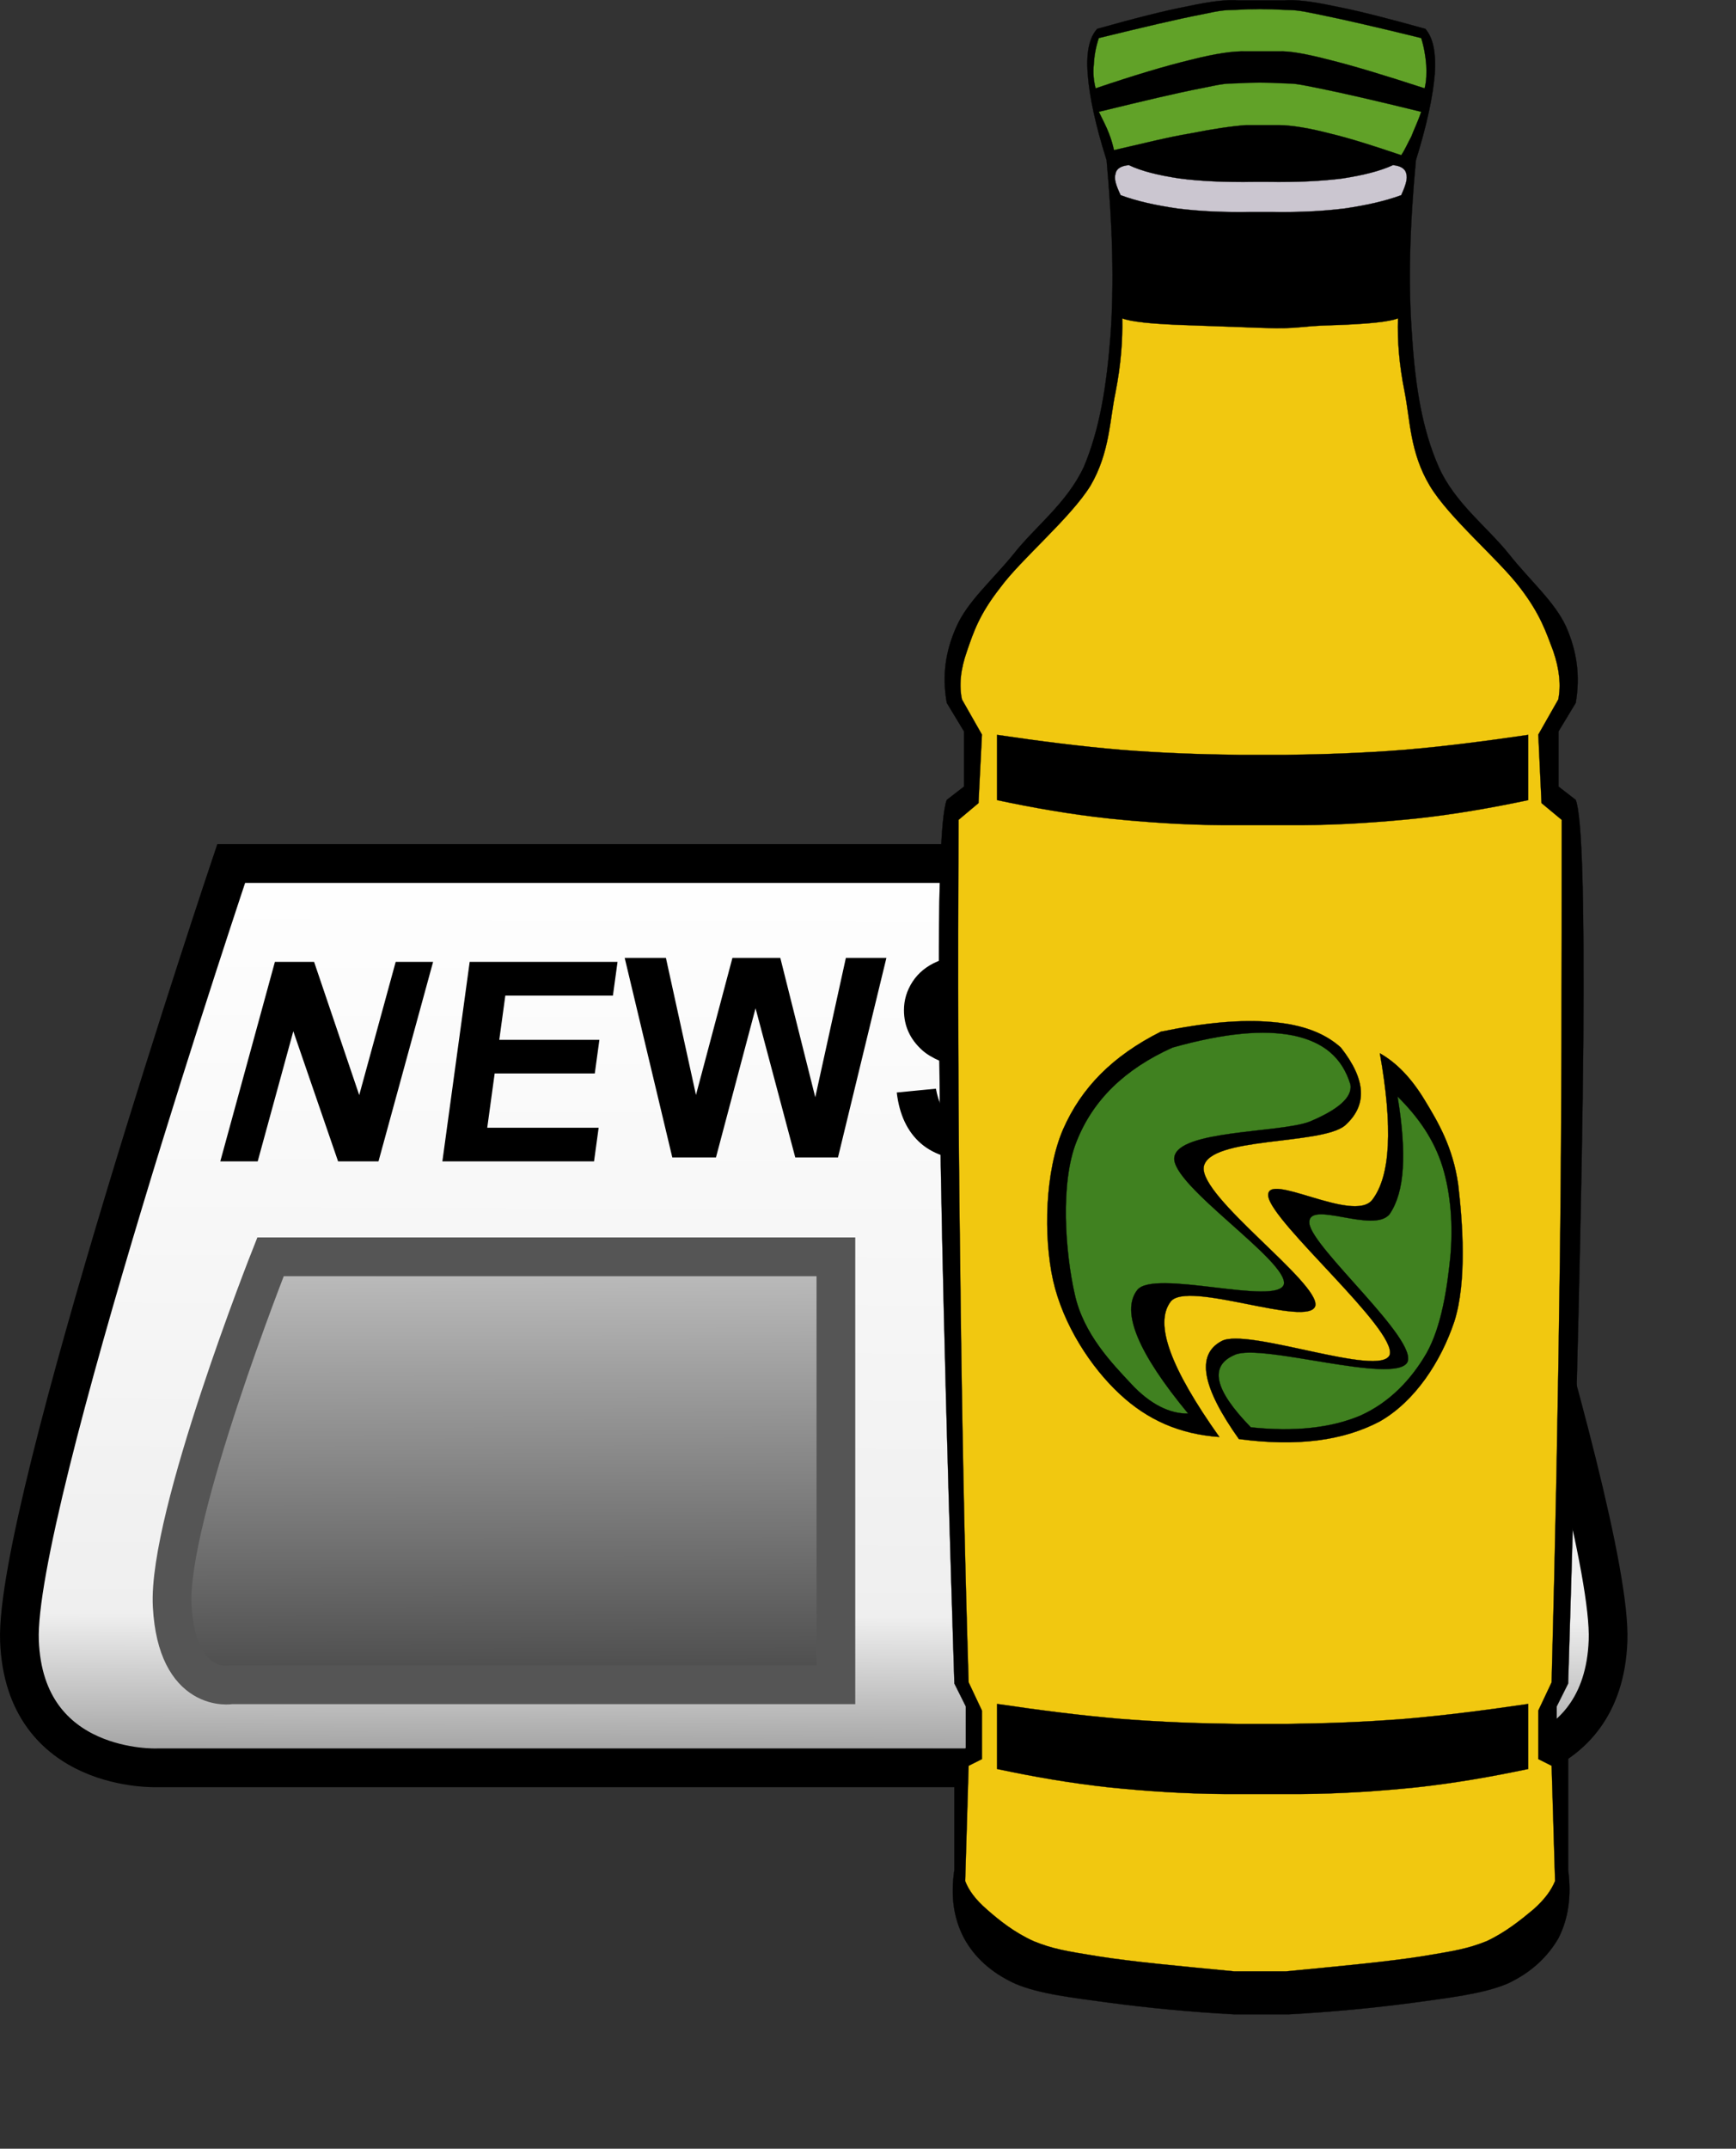 <?xml version="1.0" encoding="UTF-8" standalone="no"?>
<svg
   xmlns:i="http://ns.adobe.com/AdobeIllustrator/10.0/"
   xmlns:dc="http://purl.org/dc/elements/1.1/"
   xmlns:cc="http://creativecommons.org/ns#"
   xmlns:rdf="http://www.w3.org/1999/02/22-rdf-syntax-ns#"
   xmlns:svg="http://www.w3.org/2000/svg"
   xmlns="http://www.w3.org/2000/svg"
   xmlns:xlink="http://www.w3.org/1999/xlink"
   xmlns:sodipodi="http://sodipodi.sourceforge.net/DTD/sodipodi-0.dtd"
   xmlns:inkscape="http://www.inkscape.org/namespaces/inkscape"
   height="244.176mm"
   id="svg1"
   inkscape:version="1.0.2 (e86c870879, 2021-01-15)"
   sodipodi:docname="kiosk.svg"
   sodipodi:version="0.32"
   width="197.386mm"
   inkscape:output_extension="org.inkscape.output.svg.inkscape"
   version="1.1">
  <rect width="100%" height="100%" fill="#333333" stroke="none"/>
  <defs
     id="defs3">
    <linearGradient
       id="linearGradient542">
      <stop
         id="stop543"
         offset="0"
         style="stop-color:#0e1e5f;stop-opacity:1;" />
      <stop
         id="stop770"
         offset="0.351"
         style="stop-color:#0f4f76;stop-opacity:1;" />
      <stop
         id="stop544"
         offset="0.846"
         style="stop-color:#2979aa;stop-opacity:1;" />
      <stop
         id="stop545"
         offset="1"
         style="stop-color:#000000;stop-opacity:1;" />
    </linearGradient>
    <linearGradient
       id="linearGradient452">
      <stop
         id="stop453"
         offset="0"
         style="stop-color:#000000;stop-opacity:0.094;" />
      <stop
         id="stop917"
         offset="0.146"
         style="stop-color:#000000;stop-opacity:0.271;" />
      <stop
         id="stop454"
         offset="1"
         style="stop-color:#000000;stop-opacity:0;" />
    </linearGradient>
    <linearGradient
       id="linearGradient220">
      <stop
         id="stop221"
         offset="0"
         style="stop-color:#ffffff;stop-opacity:1;" />
      <stop
         id="stop224"
         offset="0.846"
         style="stop-color:#efefef;stop-opacity:1;" />
      <stop
         id="stop222"
         offset="1"
         style="stop-color:#a2a2a2;stop-opacity:1;" />
    </linearGradient>
    <linearGradient
       id="linearGradient216">
      <stop
         id="stop217"
         offset="0"
         style="stop-color:#505050;stop-opacity:1;" />
      <stop
         id="stop218"
         offset="1"
         style="stop-color:#bfbfbf;stop-opacity:1;" />
    </linearGradient>
    <linearGradient
       gradientTransform="matrix(20.619,0,0,13.426,-5863.962,-8202.16)"
       gradientUnits="userSpaceOnUse"
       id="linearGradient921"
       inkscape:collect="always"
       x1="296.429"
       x2="296.379"
       xlink:href="#linearGradient216"
       y1="671.055"
       y2="657.973" />
    <linearGradient
       gradientTransform="matrix(21.863,0,0,12.662,-5863.962,-8202.16)"
       gradientUnits="userSpaceOnUse"
       id="linearGradient922"
       inkscape:collect="always"
       x1="285.518"
       x2="285.315"
       xlink:href="#linearGradient220"
       y1="683.884"
       y2="714.643" />
  </defs>
  <sodipodi:namedview
     bordercolor="#666666"
     borderopacity="1.0"
     id="base"
     inkscape:current-layer="layer1"
     inkscape:cx="373.6186"
     inkscape:cy="569.07652"
     inkscape:document-units="px"
     inkscape:pageopacity="0.0"
     inkscape:pageshadow="2"
     inkscape:window-height="721"
     inkscape:window-width="1024"
     inkscape:window-x="348"
     inkscape:window-y="126"
     inkscape:zoom="0.72040062"
     pagecolor="#ffffff"
     showgrid="false"
     fit-margin-top="0"
     fit-margin-left="0"
     fit-margin-right="0"
     fit-margin-bottom="0"
     inkscape:window-maximized="0"
     inkscape:document-rotation="0" />
  <g
     id="layer1"
     inkscape:groupmode="layer"
     inkscape:label="Layer 1"
     transform="translate(-26.392,-92.282)">
    <path
       d="m 125.741,463.154 c -1.8e-4,-1.8e-4 -93.102,276.757 -90.989,333.801 2.113,57.045 59.273,54.594 59.273,54.594 l 564.135,0 c 0,0 57.16,2.451 59.273,-54.594 2.113,-57.045 -90.99,-333.801 -90.989,-333.801 l -500.702,0 z"
       id="path30"
       sodipodi:nodetypes="ccccccc"
       style="fill:url(#linearGradient922);fill-opacity:1;fill-rule:evenodd;stroke:#000000;stroke-width:16.638;stroke-linecap:butt;stroke-linejoin:miter;stroke-miterlimit:4;stroke-opacity:1"
       inkscape:connector-curvature="0" />
    <path
       d="m 385.612,632.078 -242.969,0 c 0,0 -44.368,111.977 -42.255,150.007 2.113,38.03 25.353,33.804 25.353,33.804 l 259.871,0 0,-183.811 z"
       id="path33"
       style="fill:url(#linearGradient921);fill-opacity:1;fill-rule:evenodd;stroke:#555555;stroke-width:16.638;stroke-linecap:butt;stroke-linejoin:miter;stroke-miterlimit:4;stroke-opacity:1"
       inkscape:connector-curvature="0" />
    <g
       aria-label="N"
       transform="skewX(-15.317)"
       id="text46"
       style="fill:#000000;fill-opacity:1;stroke:none;stroke-width:16.638pt;stroke-linecap:butt;stroke-linejoin:miter;stroke-opacity:1">
      <path
         d="m 282.952,591.086 v -85.694 h 16.835 l 35.073,57.227 v -57.227 h 16.075 v 85.694 h -17.361 l -34.547,-55.883 v 55.883 z"
         style="stroke-width:16.638pt"
         id="path54" />
    </g>
    <g
       aria-label="E"
       transform="skewX(-7.798)"
       id="text460"
       style="fill:#000000;fill-opacity:1;stroke:none;stroke-width:16.638pt;stroke-linecap:butt;stroke-linejoin:miter;stroke-opacity:1">
      <path
         d="m 297.444,591.086 v -85.694 h 63.54 v 14.497 h -46.238 v 18.998 h 43.023 v 14.438 h -43.023 v 23.323 h 47.874 v 14.438 z"
         style="stroke-width:16.638pt"
         id="path57" />
    </g>
    <g
       aria-label="WS"
       id="text463"
       style="fill:#000000;fill-opacity:1;stroke:none;stroke-width:16.638pt;stroke-linecap:butt;stroke-linejoin:miter;stroke-opacity:1">
      <path
         d="m 315.307,589.391 -20.459,-85.694 h 17.712 l 12.918,58.864 15.666,-58.864 h 20.576 l 15.023,59.858 13.152,-59.858 h 17.419 l -20.81,85.694 H 368.15 l -17.069,-64.066 -17.01,64.066 z"
         style="stroke-width:16.638pt"
         id="path60" />
      <path
         d="m 411.757,561.508 16.835,-1.637 q 1.52,8.476 6.138,12.451 4.676,3.975 12.568,3.975 8.359,0 12.568,-3.507 4.267,-3.566 4.267,-8.301 0,-3.04 -1.812,-5.144 -1.754,-2.163 -6.196,-3.741 -3.04,-1.052 -13.854,-3.741 -13.912,-3.449 -19.524,-8.476 -7.891,-7.073 -7.891,-17.244 0,-6.547 3.683,-12.217 3.741,-5.729 10.697,-8.71 7.015,-2.981 16.893,-2.981 16.133,0 24.259,7.073 8.184,7.073 8.593,18.881 l -17.303,0.76 q -1.111,-6.605 -4.793,-9.47 -3.624,-2.923 -10.931,-2.923 -7.541,0 -11.808,3.098 -2.747,1.987 -2.747,5.319 0,3.04 2.572,5.202 3.273,2.747 15.9,5.729 12.626,2.981 18.647,6.196 6.079,3.157 9.47,8.71 3.449,5.495 3.449,13.62 0,7.365 -4.092,13.795 -4.092,6.43 -11.574,9.587 -7.482,3.098 -18.647,3.098 -16.25,0 -24.96,-7.482 -8.71,-7.541 -10.405,-21.92 z"
         style="stroke-width:16.638pt"
         id="path62" />
    </g>
    <rect
       height="53.409"
       id="rect620"
       style="color:#000000;display:block;visibility:visible;fill:none;fill-opacity:1;fill-rule:nonzero;stroke:none;stroke-width:3;stroke-linecap:round;stroke-linejoin:round;stroke-miterlimit:4;stroke-dashoffset:0;stroke-opacity:1;marker:none;marker-start:none;marker-mid:none;marker-end:none"
       width="663.998"
       x="39.122"
       y="571.212" />
    <g
       i:dimmedPercent="50"
       i:layer="yes"
       i:rgbTrio="#4F008000FFFF"
       id="Layer_1"
       transform="matrix(2.741,0,0,2.741,429.965,92.388)">
      <g
         id="g2675">
        <path
           d="m 46.854,0.018 c -1.476,-0.144 -4.104,0.108 -7.74,0.9 -3.78,0.72 -8.424,1.908 -14.328,3.564 -1.224,1.332 -1.764,3.672 -1.476,7.164 0.252,3.42 1.188,7.848 2.952,13.428 0.936,10.368 1.188,19.332 0.612,27.432 -0.612,8.028 -1.728,14.796 -4.176,20.592 -2.628,5.688 -7.704,9.432 -11.052,13.716 -3.384,4.14 -7.2,7.416 -8.928,11.34 -1.764,3.924 -2.268,7.776 -1.512,11.952 l 2.7,4.464 0,8.64 -2.7,2.088 c -1.008,2.448 -1.404,15.048 -1.188,38.231 0.18,23.293 0.972,56.197 2.376,100.225 l 1.8,3.6 0,6.553 -1.8,1.188 0,17.82 c -0.612,4.248 -0.108,7.633 1.512,10.729 1.584,2.916 4.176,5.398 8.064,7.164 3.816,1.619 9.108,2.195 14.904,2.988 5.76,0.756 12.096,1.402 19.404,1.799 l 8.496,0 c 7.2,-0.396 13.607,-1.043 19.368,-1.799 5.688,-0.793 10.979,-1.369 14.903,-2.988 3.816,-1.766 6.372,-4.248 8.064,-7.164 1.548,-3.096 2.052,-6.48 1.512,-10.729 l 0,-17.82 -1.8,-1.188 0,-6.553 1.8,-3.6 c 1.368,-44.027 2.16,-76.932 2.376,-100.225 0.18,-23.183 -0.216,-35.783 -1.188,-38.231 l -2.7,-2.088 0,-8.64 2.7,-4.464 c 0.72,-4.176 0.216,-8.028 -1.513,-11.952 -1.8,-3.924 -5.651,-7.2 -8.928,-11.34 C 85.948,82.53 80.836,78.786 78.316,73.098 75.759,67.302 74.644,60.534 74.14,52.506 73.528,44.406 73.78,35.442 74.751,25.074 76.48,19.494 77.415,15.066 77.703,11.646 77.955,8.154 77.415,5.814 76.227,4.482 70.287,2.826 65.643,1.638 61.899,0.918 c -3.672,-0.792 -6.3,-1.044 -7.74,-0.9 l -7.305,0 0,0 z"
           i:knockout="Off"
           stroke-miterlimit="10"
           id="path2677"
           style="clip-rule:evenodd;fill-rule:evenodd;stroke:#000000;stroke-width:0.036;stroke-miterlimit:10"
           inkscape:connector-curvature="0" />
        <path
           d="M 48.114,8.01 C 46.242,7.938 43.398,8.334 39.438,9.342 35.406,10.314 30.618,11.754 24.534,13.806 24.246,12.654 24.102,11.43 24.246,10.134 24.318,8.802 24.534,7.398 25.038,5.922 32.13,4.194 37.278,2.97 41.022,2.25 c 3.528,-0.756 3.6,-0.684 5.76,-0.756 2.124,-0.144 4.86,-0.144 7.092,0 2.052,0.072 2.16,0 5.76,0.756 3.564,0.72 8.929,1.944 15.948,3.672 0.468,1.476 0.685,2.88 0.792,4.212 0.072,1.296 0.036,2.52 -0.252,3.672 C 69.822,11.754 65.07,10.314 61.183,9.342 57.294,8.334 54.811,7.938 53.334,8.01 l -5.22,0 z"
           i:knockout="Off"
           stroke-miterlimit="10"
           id="path2679"
           style="clip-rule:evenodd;fill:#61a228;fill-rule:evenodd;stroke:#000000;stroke-width:0.036;stroke-miterlimit:10"
           inkscape:connector-curvature="0" />
        <path
           d="m 48.114,19.566 c -2.376,0.18 -5.22,0.612 -8.676,1.296 -3.492,0.576 -7.452,1.584 -12.024,2.628 -0.18,-0.792 -0.396,-1.62 -0.792,-2.628 -0.396,-1.044 -0.972,-2.124 -1.584,-3.384 7.092,-1.728 12.24,-2.952 15.984,-3.672 3.528,-0.72 3.6,-0.756 5.76,-0.792 2.124,-0.144 4.86,-0.144 7.092,0 2.052,0.036 2.16,0.072 5.76,0.792 3.564,0.72 8.929,1.944 15.948,3.672 -0.468,1.44 -1.116,2.736 -1.548,3.888 -0.612,1.116 -1.008,2.088 -1.584,2.916 -4.356,-1.476 -8.064,-2.664 -11.268,-3.42 -3.168,-0.828 -5.832,-1.26 -7.849,-1.296 l -5.219,0 0,0 z"
           i:knockout="Off"
           stroke-miterlimit="10"
           id="path2681"
           style="clip-rule:evenodd;fill:#61a228;fill-rule:evenodd;stroke:#000000;stroke-width:0.036;stroke-miterlimit:10"
           inkscape:connector-curvature="0" />
        <path
           d="m 48.87,33.174 c -4.356,0.072 -8.064,-0.108 -11.52,-0.54 -3.456,-0.504 -6.372,-1.152 -8.892,-2.088 -0.72,-1.512 -1.08,-2.592 -0.792,-3.384 0.144,-0.828 0.936,-1.224 2.088,-1.332 1.944,0.936 4.572,1.584 7.884,2.088 3.24,0.432 7.164,0.612 11.772,0.54 l 2.088,0 c 4.536,0.072 8.46,-0.108 11.772,-0.54 3.239,-0.504 5.868,-1.152 7.884,-2.088 1.116,0.108 1.908,0.504 2.088,1.332 0.252,0.792 -0.108,1.872 -0.792,3.384 -2.556,0.936 -5.472,1.584 -8.892,2.088 -3.492,0.432 -7.2,0.612 -11.521,0.54 l -3.167,0 z"
           i:knockout="Off"
           stroke-miterlimit="10"
           id="path2683"
           style="clip-rule:evenodd;fill:#cbc6d0;fill-rule:evenodd;stroke:#000000;stroke-width:0.036;stroke-miterlimit:10"
           inkscape:connector-curvature="0" />
        <path
           d="m 46.278,308.861 c -9,-0.863 -15.948,-1.512 -21.24,-2.34 -5.364,-0.863 -7.236,-1.188 -10.188,-2.375 -3.06,-1.369 -5.508,-3.348 -7.344,-4.969 -1.872,-1.619 -2.88,-3.061 -3.42,-4.463 l 0.54,-18.072 2.088,-1.045 0,-7.596 -2.088,-4.428 C 3.942,241.936 3.546,220.264 3.294,197.585 2.97,174.833 2.934,152.153 3.042,128.429 l 3.132,-2.628 0.54,-10.729 -3.132,-5.508 c -0.468,-2.16 -0.252,-4.644 0.792,-7.596 1.008,-2.916 1.908,-5.724 5.22,-9.936 3.24,-4.428 11.016,-10.908 14.148,-15.984 3.024,-5.184 2.988,-10.26 3.924,-14.652 0.864,-4.464 1.116,-8.172 1.044,-11.556 1.332,0.54 4.68,0.9 10.224,1.08 l 12.06,0.432 c 5.544,0.18 5.148,-0.288 10.729,-0.432 5.508,-0.18 8.892,-0.54 10.224,-1.08 -0.108,3.384 0.144,7.092 1.044,11.556 0.864,4.392 0.828,9.468 3.924,14.652 3.024,5.076 10.8,11.556 14.148,15.984 3.239,4.212 4.104,7.02 5.22,9.936 1.008,2.952 1.224,5.436 0.792,7.596 l -3.132,5.508 0.504,10.728 3.168,2.628 c 0,23.724 0,46.404 -0.288,69.156 -0.288,22.68 -0.72,44.352 -1.296,65.988 l -2.088,4.428 0,7.596 2.088,1.045 0.54,18.072 c -0.576,1.402 -1.584,2.844 -3.42,4.463 -1.944,1.621 -4.393,3.6 -7.344,4.969 -2.988,1.188 -5.005,1.512 -10.225,2.375 -5.364,0.828 -12.204,1.477 -21.204,2.34 l -8.1,0 0,10e-4 z"
           i:knockout="Off"
           stroke-miterlimit="10"
           id="path2685"
           style="clip-rule:evenodd;fill:#f1c810;fill-rule:evenodd;stroke:#000000;stroke-width:0.036;stroke-miterlimit:10"
           inkscape:connector-curvature="0" />
        <path
           d="m 44.694,129.258 c -6.156,-0.036 -12.132,-0.432 -18.072,-1.044 -5.976,-0.648 -11.772,-1.656 -17.532,-2.88 l 0,-10.224 c 6.588,0.972 12.996,1.8 19.368,2.34 6.372,0.504 12.42,0.72 18.576,0.792 l 7.344,0 c 6.084,-0.072 12.24,-0.288 18.612,-0.792 6.336,-0.54 12.744,-1.368 19.368,-2.34 l 0,10.224 c -5.796,1.224 -11.592,2.232 -17.532,2.88 -5.976,0.612 -11.952,1.008 -18.072,1.044 l -12.06,0 z"
           i:knockout="Off"
           stroke-miterlimit="10"
           id="path2687"
           style="clip-rule:evenodd;fill-rule:evenodd;stroke:#000000;stroke-width:0.036;stroke-miterlimit:10"
           inkscape:connector-curvature="0" />
        <path
           d="M 44.694,281.07 C 38.538,281.033 32.562,280.638 26.622,280.025 20.646,279.379 14.85,278.369 9.09,277.146 l 0,-10.189 c 6.588,0.973 12.996,1.801 19.368,2.342 6.372,0.504 12.42,0.719 18.576,0.791 l 7.344,0 c 6.084,-0.072 12.24,-0.287 18.612,-0.791 6.336,-0.541 12.744,-1.369 19.368,-2.342 l 0,10.189 c -5.796,1.223 -11.592,2.232 -17.532,2.879 -5.976,0.613 -11.952,1.008 -18.072,1.045 l -12.06,0 z"
           i:knockout="Off"
           stroke-miterlimit="10"
           id="path2689"
           style="clip-rule:evenodd;fill-rule:evenodd;stroke:#000000;stroke-width:0.036;stroke-miterlimit:10"
           inkscape:connector-curvature="0" />
        <path
           d="m 34.758,161.621 c -7.524,3.781 -12.456,8.748 -15.336,15.336 -2.808,6.518 -3.096,16.67 -1.548,23.652 1.584,6.949 5.904,13.572 10.44,17.785 4.392,4.104 9.468,6.299 15.624,6.732 -7.668,-10.801 -10.224,-17.713 -7.668,-21.17 2.52,-3.527 21.708,4.178 22.716,0.613 0.72,-3.6 -18.216,-17.064 -17.496,-21.781 0.864,-4.752 18.324,-3.383 22.104,-6.443 3.601,-3.168 3.349,-7.199 -0.611,-12.24 -2.521,-2.268 -6.012,-3.6 -10.765,-3.996 -4.752,-0.431 -10.476,0.073 -17.46,1.512 z"
           i:knockout="Off"
           stroke-miterlimit="10"
           id="path2691"
           style="clip-rule:evenodd;fill-rule:evenodd;stroke:#000000;stroke-width:0.036;stroke-miterlimit:10"
           inkscape:connector-curvature="0" />
        <path
           d="m 69.103,165.006 c 2.664,1.512 4.968,3.924 7.056,7.381 2.052,3.383 4.392,7.307 5.22,13.176 0.685,5.795 1.404,15.227 -0.611,21.492 -2.089,6.227 -6.12,12.455 -11.664,15.623 -5.725,3.023 -12.96,3.996 -22.104,2.771 -5.724,-8.063 -6.768,-13.176 -2.736,-15.336 3.96,-2.23 25.02,5.832 26.388,2.125 1.08,-3.996 -18.504,-20.701 -19.044,-24.84 -0.468,-4.068 13.248,4.283 16.271,0.611 2.915,-3.743 3.275,-11.411 1.224,-23.003 z"
           i:knockout="Off"
           stroke-miterlimit="10"
           id="path2693"
           style="clip-rule:evenodd;fill-rule:evenodd;stroke:#000000;stroke-width:0.036;stroke-miterlimit:10"
           inkscape:connector-curvature="0" />
        <path
           d="m 36.594,164.105 c -7.524,3.385 -12.492,8.244 -15.048,14.725 -2.592,6.443 -1.764,17.424 -0.288,23.904 1.368,6.299 5.904,10.908 8.892,14.111 2.88,3.096 5.976,4.68 8.892,4.607 -7.884,-9.539 -10.548,-15.982 -7.992,-19.332 2.556,-3.383 21.888,2.521 23.004,-0.898 0.827,-3.602 -17.856,-15.625 -17.172,-19.945 0.648,-4.248 16.452,-3.779 21.167,-5.543 4.572,-1.908 6.769,-3.852 6.444,-5.832 -1.296,-4.248 -4.212,-6.66 -8.892,-7.668 -4.751,-0.972 -10.907,-0.396 -19.007,1.871 z"
           i:knockout="Off"
           stroke-miterlimit="10"
           id="path2695"
           style="clip-rule:evenodd;fill:#408120;fill-rule:evenodd;stroke:#000000;stroke-width:0.036;stroke-miterlimit:10"
           inkscape:connector-curvature="0" />
        <path
           d="m 71.874,171.773 c 3.24,3.205 5.725,6.732 7.057,11.016 1.296,4.213 1.655,9.109 1.224,14.113 -0.504,4.896 -1.368,10.836 -3.708,15.047 -2.412,4.178 -5.832,7.777 -10.404,9.828 -4.607,1.945 -10.332,2.557 -17.172,1.836 -5.76,-5.902 -6.588,-9.646 -2.484,-11.375 4.176,-1.836 24.84,4.68 27,1.225 1.872,-3.492 -14.903,-17.93 -15.336,-21.781 -0.396,-3.924 10.152,1.729 12.601,-1.512 2.338,-3.455 2.699,-9.359 1.222,-18.397 z"
           i:knockout="Off"
           stroke-miterlimit="10"
           id="path2697"
           style="clip-rule:evenodd;fill:#408120;fill-rule:evenodd;stroke:#000000;stroke-width:0.036;stroke-miterlimit:10"
           inkscape:connector-curvature="0" />
      </g>
    </g>
  </g>
</svg>
